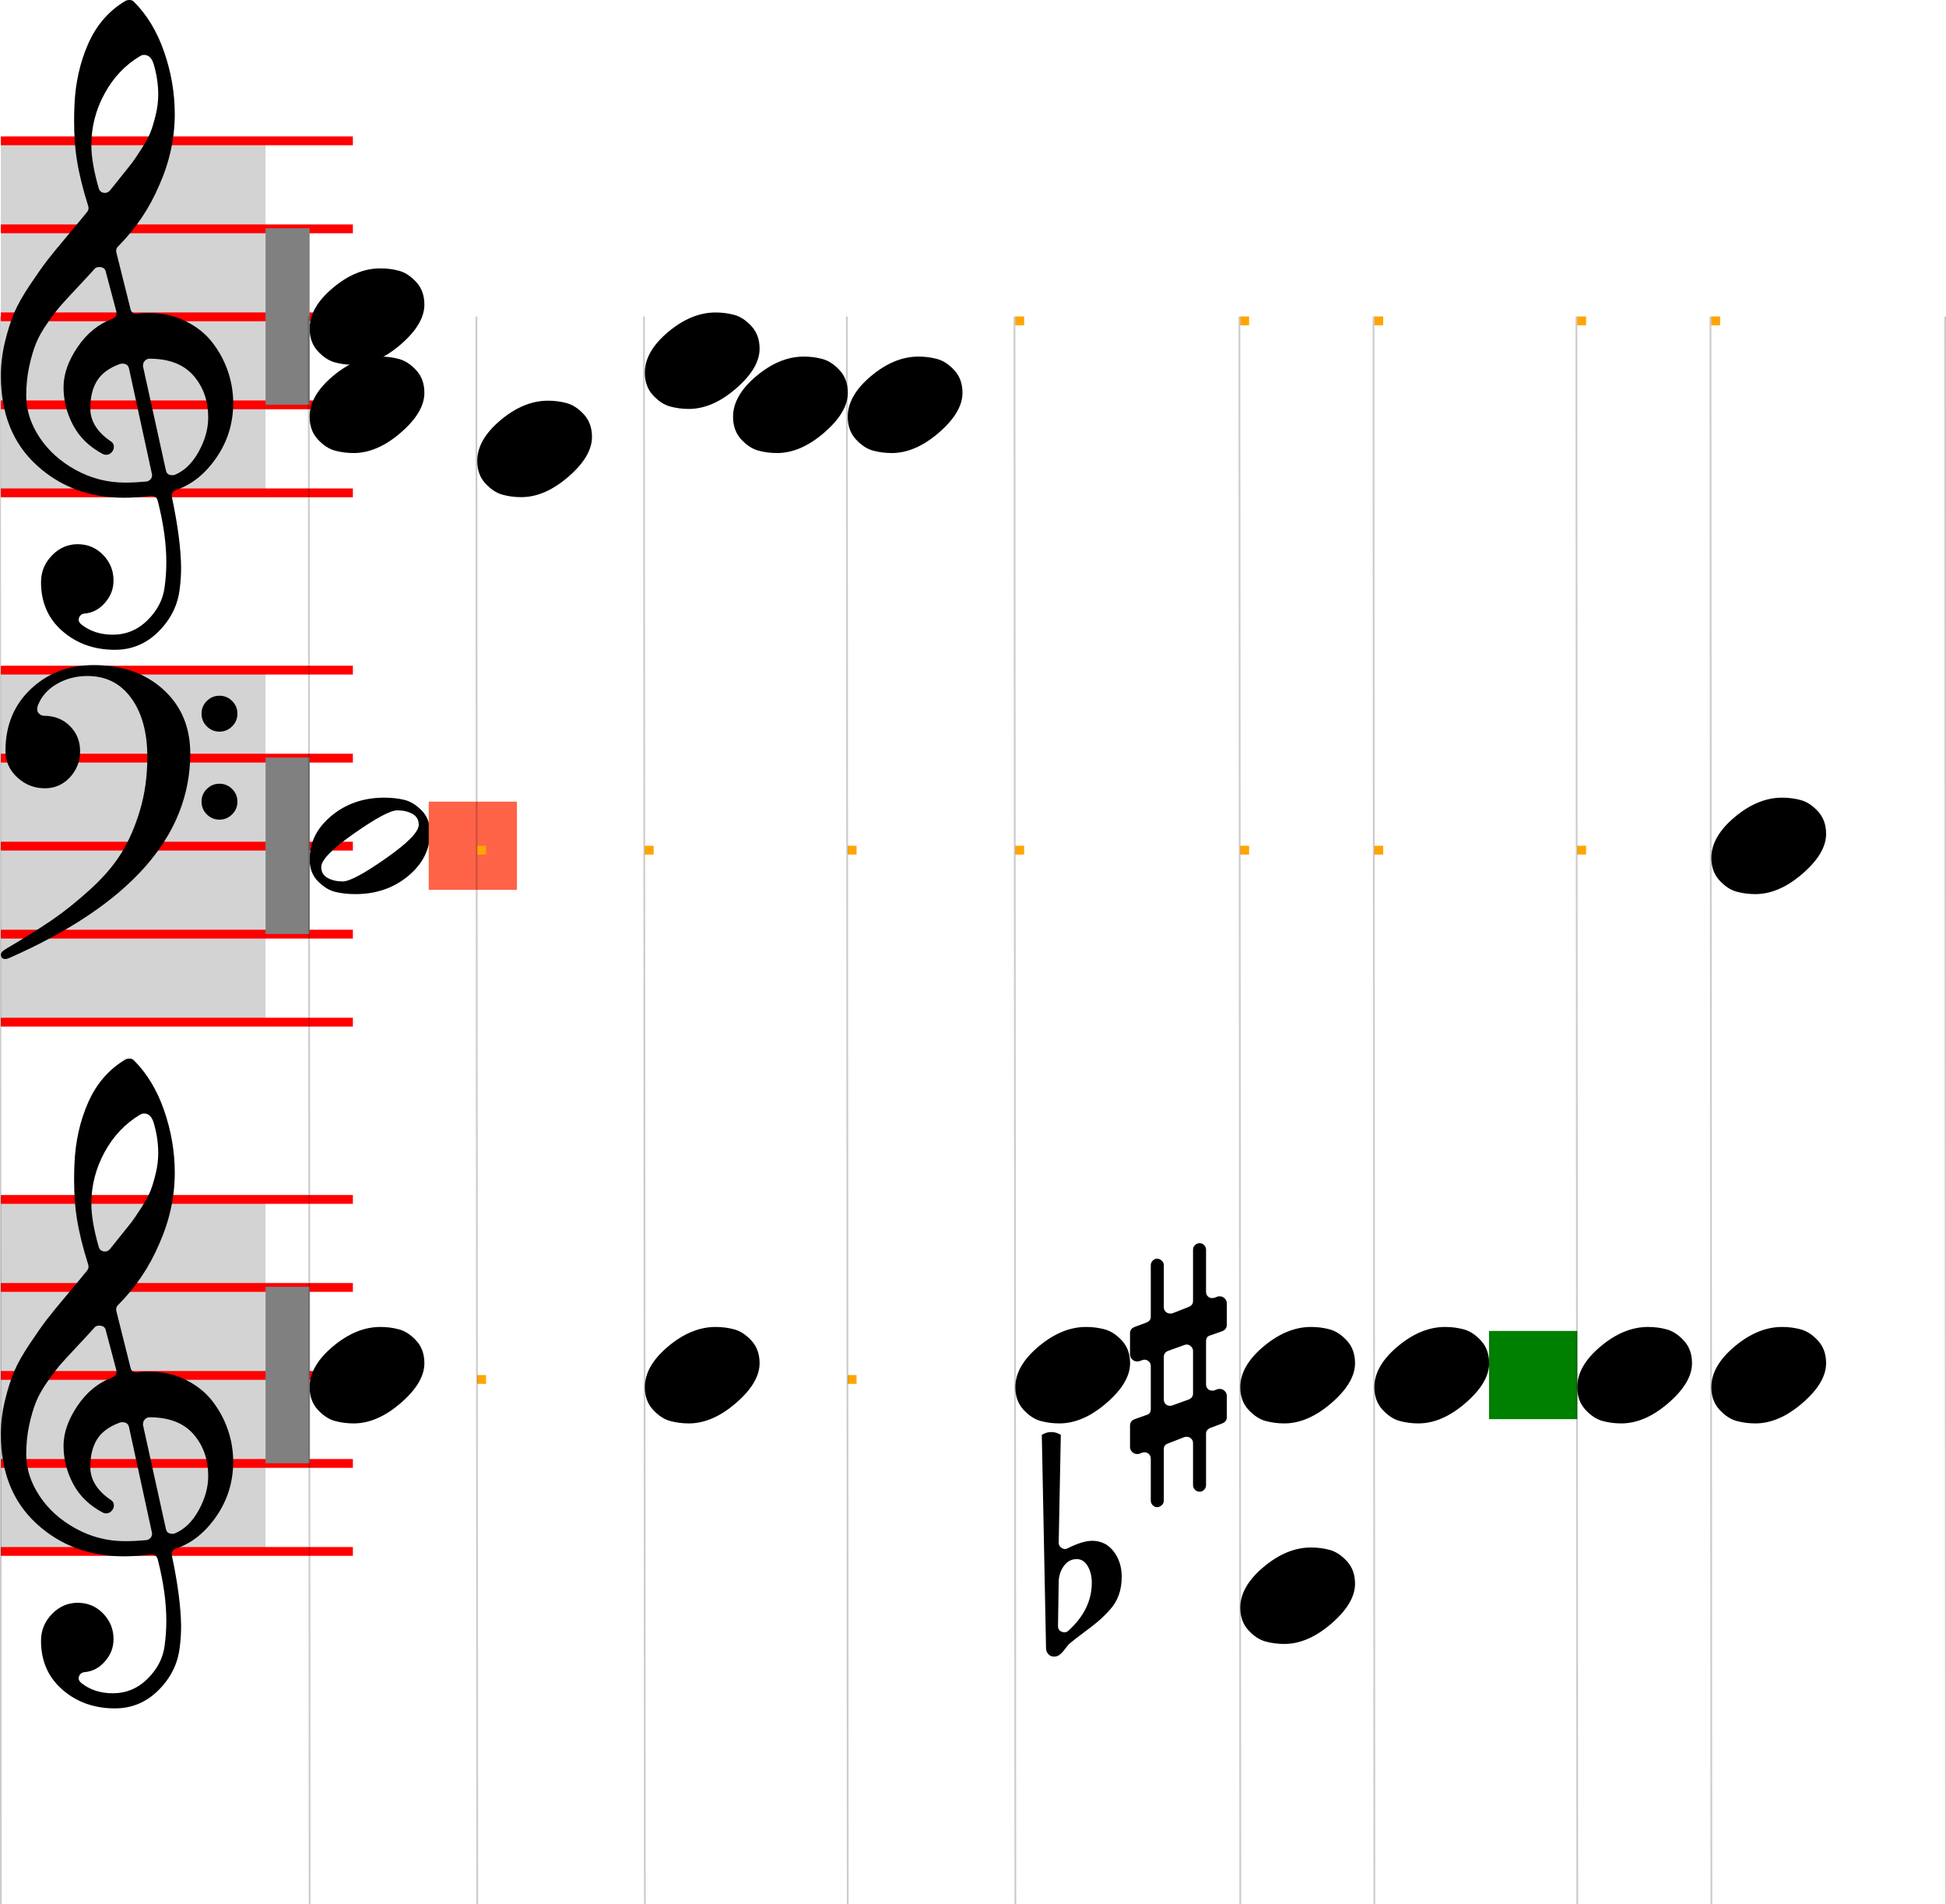 <svg xmlns="http://www.w3.org/2000/svg" xmlns:xlink="http://www.w3.org/1999/xlink" width="220.6" height="215.874" viewBox="0 0 220.6 215.874">
    <rect x="0" y="0" width="220.6" height="215.874" fill="white"/>
    <rect x="0.1" y="15.874" width="30" height="40" fill="lightgray"/>
    <path d="M 0.1 56.368 L 0.1 55.37 L 40.003 55.37 L 40.003 56.368 L 0.1 56.368 Z M 0.1 46.392 L 0.1 45.394 L 40.003 45.394 L 40.003 46.392 L 0.1 46.392 Z M 0.1 36.416 L 0.1 35.418 L 40.003 35.418 L 40.003 36.416 L 0.1 36.416 Z M 0.1 26.44 L 0.1 25.443 L 40.003 25.443 L 40.003 26.44 L 0.1 26.44 Z M 0.1 16.464 L 0.1 15.467 L 40.003 15.467 L 40.003 16.464 L 0.1 16.464 Z " fill="red"/>
    <path d="M 9.996 23.343 Q 9.078 20.43 8.719 18.156 Q 8.4 16.241 8.4 13.687 Q 8.4 12.809 8.44 11.931 Q 8.599 8.14 9.996 4.968 Q 11.393 1.796 14.186 0.12 Q 14.385 0 14.705 0 Q 14.984 0 15.183 0.2 Q 17.418 2.434 18.615 5.906 Q 19.812 9.377 19.812 12.929 Q 19.812 17.039 18.056 20.989 Q 16.381 24.94 13.348 27.972 Q 13.108 28.212 13.188 28.611 L 14.784 34.995 Q 14.904 35.634 15.582 35.554 Q 16.221 35.474 16.819 35.474 Q 19.134 35.474 21.009 36.392 Q 22.885 37.31 24.042 38.786 Q 25.199 40.262 25.818 42.038 Q 26.436 43.814 26.436 45.689 Q 26.436 49.121 24.521 51.894 Q 22.605 54.667 19.932 55.545 Q 19.373 55.745 19.493 56.383 Q 20.491 61.092 20.53 64.324 Q 20.53 65.561 20.371 66.758 Q 20.052 69.511 17.977 71.586 Q 15.902 73.661 13.029 73.661 Q 9.517 73.661 7.083 71.547 Q 4.649 69.432 4.649 66 Q 4.649 64.244 5.886 62.967 Q 7.123 61.69 8.799 61.69 Q 10.515 61.69 11.692 62.907 Q 12.869 64.125 12.869 65.8 Q 12.869 67.237 11.911 68.314 Q 10.954 69.432 9.597 69.551 Q 9.118 69.591 8.959 70.03 Q 8.799 70.469 9.278 70.828 Q 10.714 71.946 12.789 71.946 Q 15.064 71.946 16.72 70.31 Q 18.376 68.674 18.655 66.599 Q 18.855 65.162 18.855 63.726 Q 18.855 60.613 17.897 56.822 Q 17.737 56.144 17.019 56.224 Q 15.423 56.423 14.066 56.423 Q 8.16 56.423 4.13 52.712 Q 0.1 49.001 0.1 42.617 Q 0.1 40.661 0.559 38.766 Q 1.018 36.871 1.596 35.494 Q 2.175 34.117 3.392 32.302 Q 4.609 30.486 5.347 29.528 Q 6.085 28.571 7.682 26.675 Q 9.278 24.78 9.876 24.022 Q 10.116 23.742 9.996 23.343 Z M 16.221 41.579 L 18.815 53.351 Q 18.934 53.869 19.533 53.869 Q 19.693 53.869 19.812 53.83 Q 21.448 53.151 22.526 51.196 Q 23.603 49.241 23.603 47.325 Q 23.603 44.532 21.967 42.617 Q 20.291 40.661 16.939 40.661 Q 16.66 40.661 16.44 40.881 Q 16.221 41.1 16.221 41.38 Q 16.181 41.499 16.221 41.579 Z M 10.714 30.486 Q 10.076 31.204 8.819 32.541 Q 7.562 33.878 6.943 34.576 Q 6.325 35.274 5.427 36.551 Q 4.529 37.828 4.09 38.906 Q 3.651 39.983 3.312 41.539 Q 2.973 43.096 2.973 44.851 Q 2.973 47.285 4.469 49.56 Q 5.966 51.834 8.579 53.271 Q 11.193 54.707 14.186 54.707 Q 15.263 54.707 16.58 54.588 Q 16.899 54.548 17.099 54.288 Q 17.298 54.029 17.218 53.71 L 14.625 41.779 Q 14.505 41.22 13.867 41.22 Q 13.747 41.22 13.587 41.26 Q 11.752 41.938 10.994 43.175 Q 10.235 44.412 10.235 46.288 Q 10.235 48.482 12.63 50.079 Q 12.909 50.278 12.909 50.677 Q 12.909 50.996 12.65 51.276 Q 12.39 51.555 12.031 51.555 Q 11.832 51.555 11.672 51.475 Q 9.397 50.278 8.3 48.223 Q 7.203 46.168 7.203 43.894 Q 7.203 41.699 8.779 39.365 Q 10.355 37.03 12.709 36.152 Q 13.308 35.913 13.188 35.314 L 11.991 30.805 Q 11.911 30.366 11.433 30.287 Q 10.954 30.207 10.714 30.486 Z M 17.418 7.262 Q 17.099 6.225 16.341 6.225 Q 16.101 6.225 15.902 6.345 Q 13.348 7.861 11.852 10.614 Q 10.355 13.368 10.355 16.44 Q 10.355 18.435 11.193 21.348 Q 11.313 21.787 11.792 21.867 Q 12.191 21.907 12.47 21.588 Q 12.59 21.428 13.607 20.171 Q 14.625 18.914 14.944 18.495 Q 15.263 18.076 16.021 16.899 Q 16.78 15.722 17.079 14.944 Q 17.378 14.166 17.657 13.008 Q 17.937 11.851 17.937 10.694 Q 17.937 9.018 17.418 7.262 Z " fill="black"/>
    <path d="M 35.1 37.245 Q 35.1 34.851 37.734 32.637 Q 40.367 30.422 43.121 30.422 Q 44.238 30.422 45.255 30.701 Q 46.273 30.981 47.191 31.978 Q 48.108 32.976 48.108 34.532 Q 48.108 36.727 45.435 39.041 Q 42.761 41.356 40.088 41.356 Q 38.971 41.356 37.953 41.076 Q 36.936 40.797 36.018 39.799 Q 35.1 38.802 35.1 37.245 Z " fill="black"/>
    <path d="M 35.1 47.245 Q 35.1 44.851 37.734 42.637 Q 40.367 40.422 43.121 40.422 Q 44.238 40.422 45.255 40.701 Q 46.273 40.981 47.191 41.978 Q 48.108 42.976 48.108 44.532 Q 48.108 46.727 45.435 49.041 Q 42.761 51.356 40.088 51.356 Q 38.971 51.356 37.953 51.076 Q 36.936 50.797 36.018 49.799 Q 35.1 48.802 35.1 47.245 Z " fill="black"/>
    <rect x="30.1" y="25.874" width="5" height="20" fill="gray"/>
    <path d="M 54.1 52.245 Q 54.1 49.851 56.734 47.637 Q 59.367 45.422 62.121 45.422 Q 63.238 45.422 64.255 45.701 Q 65.273 45.981 66.191 46.978 Q 67.108 47.976 67.108 49.532 Q 67.108 51.727 64.435 54.041 Q 61.761 56.356 59.088 56.356 Q 57.971 56.356 56.953 56.076 Q 55.936 55.797 55.018 54.799 Q 54.1 53.802 54.1 52.245 Z " fill="black"/>
    <path d="M 73.1 42.245 Q 73.1 39.851 75.734 37.637 Q 78.367 35.422 81.121 35.422 Q 82.238 35.422 83.255 35.701 Q 84.273 35.981 85.191 36.978 Q 86.108 37.976 86.108 39.532 Q 86.108 41.727 83.435 44.041 Q 80.761 46.356 78.088 46.356 Q 76.971 46.356 75.953 46.076 Q 74.936 45.797 74.018 44.799 Q 73.1 43.802 73.1 42.245 Z " fill="black"/>
    <path d="M 83.1 47.245 Q 83.1 44.851 85.734 42.637 Q 88.367 40.422 91.121 40.422 Q 92.238 40.422 93.255 40.701 Q 94.273 40.981 95.191 41.978 Q 96.108 42.976 96.108 44.532 Q 96.108 46.727 93.435 49.041 Q 90.761 51.356 88.088 51.356 Q 86.971 51.356 85.953 51.076 Q 84.936 50.797 84.018 49.799 Q 83.1 48.802 83.1 47.245 Z " fill="black"/>
    <path d="M 96.1 47.245 Q 96.1 44.851 98.734 42.637 Q 101.367 40.422 104.121 40.422 Q 105.238 40.422 106.255 40.701 Q 107.273 40.981 108.191 41.978 Q 109.108 42.976 109.108 44.532 Q 109.108 46.727 106.435 49.041 Q 103.761 51.356 101.088 51.356 Q 99.971 51.356 98.953 51.076 Q 97.936 50.797 97.018 49.799 Q 96.1 48.802 96.1 47.245 Z " fill="black"/>
    <rect x="115.1" y="35.874" width="1" height="1" fill="orange"/>
    <rect x="140.6" y="35.874" width="1" height="1" fill="orange"/>
    <rect x="155.8" y="35.874" width="1" height="1" fill="orange"/>
    <rect x="178.8" y="35.874" width="1" height="1" fill="orange"/>
    <rect x="194" y="35.874" width="1" height="1" fill="orange"/>
    <rect x="0.1" y="75.874" width="30" height="40" fill="lightgray"/>
    <path d="M 0.1 116.368 L 0.1 115.37 L 40.003 115.37 L 40.003 116.368 L 0.1 116.368 Z M 0.1 106.392 L 0.1 105.394 L 40.003 105.394 L 40.003 106.392 L 0.1 106.392 Z M 0.1 96.416 L 0.1 95.418 L 40.003 95.418 L 40.003 96.416 L 0.1 96.416 Z M 0.1 86.44 L 0.1 85.443 L 40.003 85.443 L 40.003 86.44 L 0.1 86.44 Z M 0.1 76.464 L 0.1 75.467 L 40.003 75.467 L 40.003 76.464 L 0.1 76.464 Z " fill="red"/>
    <path d="M 22.845 90.877 Q 22.845 90.039 23.443 89.44 Q 24.042 88.842 24.88 88.842 Q 25.718 88.842 26.316 89.44 Q 26.915 90.039 26.915 90.877 Q 26.915 91.715 26.316 92.313 Q 25.718 92.912 24.88 92.912 Q 24.042 92.912 23.443 92.313 Q 22.845 91.715 22.845 90.877 Z M 22.845 80.901 Q 22.845 80.063 23.443 79.464 Q 24.042 78.866 24.88 78.866 Q 25.718 78.866 26.316 79.464 Q 26.915 80.063 26.915 80.901 Q 26.915 81.739 26.316 82.337 Q 25.718 82.936 24.88 82.936 Q 24.042 82.936 23.443 82.337 Q 22.845 81.739 22.845 80.901 Z M 4.968 81.14 Q 6.764 81.14 7.921 82.297 Q 9.078 83.455 9.078 85.131 Q 9.078 86.886 7.921 88.123 Q 6.764 89.36 5.088 89.36 Q 3.292 89.36 1.956 88.123 Q 0.619 86.886 0.619 85.131 Q 0.619 80.821 3.492 78.108 Q 6.365 75.394 10.634 75.394 Q 15.463 75.394 18.515 78.167 Q 21.568 80.941 21.568 85.41 Q 21.568 99.536 1.058 108.594 Q 0.778 108.713 0.619 108.713 Q 0.1 108.713 0.1 108.195 Q 0.1 107.915 0.619 107.596 Q 3.811 105.721 5.906 104.284 Q 8.001 102.848 10.235 100.813 Q 12.47 98.778 13.747 96.722 Q 15.024 94.667 15.862 91.874 Q 16.7 89.081 16.7 85.809 Q 16.7 81.659 14.884 79.145 Q 13.069 76.631 9.916 76.631 Q 8.001 76.631 6.445 77.529 Q 4.888 78.427 4.29 79.983 Q 4.13 80.502 4.33 80.781 Q 4.609 81.14 4.968 81.14 Z " fill="black"/>
    <path d="M 45.036 91.859 Q 43.879 91.859 40.148 94.472 Q 36.417 97.086 36.417 98.283 Q 36.417 99.121 37.135 99.52 Q 37.853 99.919 38.851 99.919 Q 40.008 99.919 43.739 97.305 Q 47.47 94.692 47.47 93.495 Q 47.47 92.657 46.752 92.258 Q 46.033 91.859 45.036 91.859 Z M 35.1 97.405 Q 35.1 94.532 37.574 92.477 Q 40.048 90.422 43.559 90.422 Q 44.757 90.422 45.794 90.661 Q 46.832 90.901 47.789 91.859 Q 48.747 92.816 48.747 94.372 Q 48.747 97.245 46.273 99.3 Q 43.799 101.356 40.287 101.356 Q 39.09 101.356 38.053 101.116 Q 37.015 100.877 36.058 99.919 Q 35.1 98.961 35.1 97.405 Z " fill="black"/>
    <rect x="48.6" y="90.874" width="10" height="10" fill="tomato"/>
    <rect x="30.1" y="85.874" width="5" height="20" fill="gray"/>
    <rect x="54.1" y="95.874" width="1" height="1" fill="orange"/>
    <rect x="73.1" y="95.874" width="1" height="1" fill="orange"/>
    <rect x="96.1" y="95.874" width="1" height="1" fill="orange"/>
    <rect x="115.1" y="95.874" width="1" height="1" fill="orange"/>
    <rect x="140.6" y="95.874" width="1" height="1" fill="orange"/>
    <rect x="155.8" y="95.874" width="1" height="1" fill="orange"/>
    <rect x="178.8" y="95.874" width="1" height="1" fill="orange"/>
    <path d="M 194 97.245 Q 194 94.851 196.634 92.637 Q 199.267 90.422 202.021 90.422 Q 203.138 90.422 204.155 90.701 Q 205.173 90.981 206.091 91.978 Q 207.008 92.976 207.008 94.532 Q 207.008 96.727 204.335 99.041 Q 201.661 101.356 198.988 101.356 Q 197.871 101.356 196.853 101.076 Q 195.836 100.797 194.918 99.799 Q 194 98.802 194 97.245 Z " fill="black"/>
    <rect x="0.1" y="135.874" width="30" height="40" fill="lightgray"/>
    <path d="M 0.1 176.368 L 0.1 175.37 L 40.003 175.37 L 40.003 176.368 L 0.1 176.368 Z M 0.1 166.392 L 0.1 165.394 L 40.003 165.394 L 40.003 166.392 L 0.1 166.392 Z M 0.1 156.416 L 0.1 155.418 L 40.003 155.418 L 40.003 156.416 L 0.1 156.416 Z M 0.1 146.44 L 0.1 145.443 L 40.003 145.443 L 40.003 146.44 L 0.1 146.44 Z M 0.1 136.464 L 0.1 135.467 L 40.003 135.467 L 40.003 136.464 L 0.1 136.464 Z " fill="red"/>
    <path d="M 9.996 143.343 Q 9.078 140.43 8.719 138.156 Q 8.4 136.241 8.4 133.687 Q 8.4 132.809 8.44 131.931 Q 8.599 128.14 9.996 124.968 Q 11.393 121.796 14.186 120.12 Q 14.385 120 14.705 120 Q 14.984 120 15.183 120.2 Q 17.418 122.434 18.615 125.906 Q 19.812 129.377 19.812 132.929 Q 19.812 137.039 18.056 140.989 Q 16.381 144.94 13.348 147.972 Q 13.108 148.212 13.188 148.611 L 14.784 154.995 Q 14.904 155.634 15.582 155.554 Q 16.221 155.474 16.819 155.474 Q 19.134 155.474 21.009 156.392 Q 22.885 157.31 24.042 158.786 Q 25.199 160.262 25.818 162.038 Q 26.436 163.814 26.436 165.689 Q 26.436 169.121 24.521 171.894 Q 22.605 174.667 19.932 175.545 Q 19.373 175.745 19.493 176.383 Q 20.491 181.092 20.53 184.324 Q 20.53 185.561 20.371 186.758 Q 20.052 189.511 17.977 191.586 Q 15.902 193.661 13.029 193.661 Q 9.517 193.661 7.083 191.547 Q 4.649 189.432 4.649 186 Q 4.649 184.244 5.886 182.967 Q 7.123 181.69 8.799 181.69 Q 10.515 181.69 11.692 182.907 Q 12.869 184.125 12.869 185.8 Q 12.869 187.237 11.911 188.314 Q 10.954 189.432 9.597 189.551 Q 9.118 189.591 8.959 190.03 Q 8.799 190.469 9.278 190.828 Q 10.714 191.946 12.789 191.946 Q 15.064 191.946 16.72 190.31 Q 18.376 188.674 18.655 186.599 Q 18.855 185.162 18.855 183.726 Q 18.855 180.613 17.897 176.822 Q 17.737 176.144 17.019 176.224 Q 15.423 176.423 14.066 176.423 Q 8.16 176.423 4.13 172.712 Q 0.1 169.001 0.1 162.617 Q 0.1 160.661 0.559 158.766 Q 1.018 156.871 1.596 155.494 Q 2.175 154.117 3.392 152.302 Q 4.609 150.486 5.347 149.528 Q 6.085 148.571 7.682 146.675 Q 9.278 144.78 9.876 144.022 Q 10.116 143.742 9.996 143.343 Z M 16.221 161.579 L 18.815 173.351 Q 18.934 173.869 19.533 173.869 Q 19.693 173.869 19.812 173.829 Q 21.448 173.151 22.526 171.196 Q 23.603 169.241 23.603 167.325 Q 23.603 164.532 21.967 162.617 Q 20.291 160.661 16.939 160.661 Q 16.66 160.661 16.44 160.881 Q 16.221 161.1 16.221 161.38 Q 16.181 161.499 16.221 161.579 Z M 10.714 150.486 Q 10.076 151.204 8.819 152.541 Q 7.562 153.878 6.943 154.576 Q 6.325 155.274 5.427 156.551 Q 4.529 157.828 4.09 158.906 Q 3.651 159.983 3.312 161.539 Q 2.973 163.096 2.973 164.851 Q 2.973 167.285 4.469 169.56 Q 5.966 171.834 8.579 173.271 Q 11.193 174.707 14.186 174.707 Q 15.263 174.707 16.58 174.588 Q 16.899 174.548 17.099 174.288 Q 17.298 174.029 17.218 173.71 L 14.625 161.779 Q 14.505 161.22 13.867 161.22 Q 13.747 161.22 13.587 161.26 Q 11.752 161.938 10.994 163.175 Q 10.235 164.412 10.235 166.288 Q 10.235 168.482 12.63 170.079 Q 12.909 170.278 12.909 170.677 Q 12.909 170.996 12.65 171.276 Q 12.39 171.555 12.031 171.555 Q 11.832 171.555 11.672 171.475 Q 9.397 170.278 8.3 168.223 Q 7.203 166.168 7.203 163.894 Q 7.203 161.699 8.779 159.365 Q 10.355 157.03 12.709 156.152 Q 13.308 155.913 13.188 155.314 L 11.991 150.805 Q 11.911 150.366 11.433 150.287 Q 10.954 150.207 10.714 150.486 Z M 17.418 127.262 Q 17.099 126.225 16.341 126.225 Q 16.101 126.225 15.902 126.345 Q 13.348 127.861 11.852 130.614 Q 10.355 133.368 10.355 136.44 Q 10.355 138.435 11.193 141.348 Q 11.313 141.787 11.792 141.867 Q 12.191 141.907 12.47 141.588 Q 12.59 141.428 13.607 140.171 Q 14.625 138.914 14.944 138.495 Q 15.263 138.076 16.021 136.899 Q 16.78 135.722 17.079 134.944 Q 17.378 134.166 17.657 133.008 Q 17.937 131.851 17.937 130.694 Q 17.937 129.018 17.418 127.262 Z " fill="black"/>
    <path d="M 35.1 157.245 Q 35.1 154.851 37.734 152.637 Q 40.367 150.422 43.121 150.422 Q 44.238 150.422 45.255 150.701 Q 46.273 150.981 47.191 151.978 Q 48.108 152.976 48.108 154.532 Q 48.108 156.727 45.435 159.041 Q 42.761 161.356 40.088 161.356 Q 38.971 161.356 37.953 161.076 Q 36.936 160.797 36.018 159.799 Q 35.1 158.802 35.1 157.245 Z " fill="black"/>
    <rect x="30.1" y="145.874" width="5" height="20" fill="gray"/>
    <rect x="54.1" y="155.874" width="1" height="1" fill="orange"/>
    <path d="M 73.1 157.245 Q 73.1 154.851 75.734 152.637 Q 78.367 150.422 81.121 150.422 Q 82.238 150.422 83.255 150.701 Q 84.273 150.981 85.191 151.978 Q 86.108 152.976 86.108 154.532 Q 86.108 156.727 83.435 159.041 Q 80.761 161.356 78.088 161.356 Q 76.971 161.356 75.953 161.076 Q 74.936 160.797 74.018 159.799 Q 73.1 158.802 73.1 157.245 Z " fill="black"/>
    <rect x="96.1" y="155.874" width="1" height="1" fill="orange"/>
    <path d="M 115.1 157.245 Q 115.1 154.851 117.734 152.637 Q 120.367 150.422 123.121 150.422 Q 124.238 150.422 125.255 150.701 Q 126.273 150.981 127.191 151.978 Q 128.108 152.976 128.108 154.532 Q 128.108 156.727 125.435 159.041 Q 122.761 161.356 120.088 161.356 Q 118.971 161.356 117.953 161.076 Q 116.936 160.797 116.018 159.799 Q 115.1 158.802 115.1 157.245 Z " fill="black"/>
    <path d="M 140.6 157.245 Q 140.6 154.851 143.234 152.637 Q 145.867 150.422 148.621 150.422 Q 149.738 150.422 150.755 150.701 Q 151.773 150.981 152.691 151.978 Q 153.608 152.976 153.608 154.532 Q 153.608 156.727 150.935 159.041 Q 148.261 161.356 145.588 161.356 Q 144.471 161.356 143.453 161.076 Q 142.436 160.797 141.518 159.799 Q 140.6 158.802 140.6 157.245 Z " fill="black"/>
    <path d="M 140.6 182.245 Q 140.6 179.851 143.234 177.637 Q 145.867 175.422 148.621 175.422 Q 149.738 175.422 150.755 175.701 Q 151.773 175.981 152.691 176.978 Q 153.608 177.976 153.608 179.532 Q 153.608 181.727 150.935 184.041 Q 148.261 186.356 145.588 186.356 Q 144.471 186.356 143.453 186.076 Q 142.436 185.797 141.518 184.799 Q 140.6 183.802 140.6 182.245 Z " fill="black"/>
    <path d="M 136.719 152.058 L 136.719 156.926 Q 136.719 157.245 136.919 157.445 Q 137.118 157.644 137.437 157.644 Q 137.557 157.644 137.677 157.605 L 137.996 157.485 Q 138.116 157.445 138.275 157.445 Q 138.595 157.445 138.834 157.684 Q 139.073 157.924 139.073 158.243 L 139.073 160.637 Q 139.073 161.156 138.555 161.356 L 137.198 161.874 Q 136.719 162.074 136.719 162.513 L 136.719 168.339 Q 136.719 168.658 136.5 168.877 Q 136.28 169.097 136.001 169.097 Q 135.682 169.097 135.462 168.877 Q 135.243 168.658 135.243 168.339 L 135.243 163.59 Q 135.243 163.271 135.023 163.071 Q 134.804 162.872 134.524 162.872 Q 134.365 162.872 134.245 162.912 L 132.41 163.63 Q 131.931 163.79 131.931 164.268 L 131.931 170.094 Q 131.931 170.414 131.691 170.633 Q 131.452 170.852 131.173 170.852 Q 130.893 170.852 130.674 170.633 Q 130.454 170.414 130.454 170.094 L 130.454 165.346 Q 130.454 165.027 130.235 164.827 Q 130.015 164.628 129.736 164.628 Q 129.616 164.628 129.497 164.667 L 129.177 164.787 Q 129.098 164.827 128.898 164.827 Q 128.579 164.827 128.339 164.588 Q 128.1 164.348 128.1 164.029 L 128.1 161.635 Q 128.1 161.076 128.619 160.877 L 129.975 160.398 Q 130.454 160.278 130.454 159.719 L 130.454 154.851 Q 130.454 154.532 130.235 154.333 Q 130.015 154.133 129.736 154.133 Q 129.616 154.133 129.537 154.173 L 129.177 154.293 Q 129.098 154.333 128.898 154.333 Q 128.579 154.333 128.339 154.093 Q 128.1 153.854 128.1 153.534 L 128.1 151.14 Q 128.1 150.622 128.619 150.422 L 130.015 149.903 Q 130.454 149.704 130.454 149.265 L 130.454 143.439 Q 130.454 143.12 130.674 142.9 Q 130.893 142.681 131.173 142.681 Q 131.452 142.681 131.691 142.9 Q 131.931 143.12 131.931 143.439 L 131.931 148.187 Q 131.931 148.507 132.15 148.706 Q 132.37 148.906 132.689 148.906 Q 132.809 148.906 132.928 148.866 L 134.764 148.148 Q 135.243 147.948 135.243 147.469 L 135.243 141.683 Q 135.243 141.364 135.462 141.144 Q 135.682 140.925 136.001 140.925 Q 136.28 140.925 136.5 141.144 Q 136.719 141.364 136.719 141.683 L 136.719 146.472 Q 136.719 146.751 136.919 146.95 Q 137.118 147.15 137.397 147.15 Q 137.517 147.15 137.677 147.11 L 137.996 146.99 Q 138.076 146.95 138.275 146.95 Q 138.595 146.95 138.834 147.19 Q 139.073 147.429 139.073 147.748 L 139.073 150.143 Q 139.073 150.701 138.555 150.901 L 137.198 151.38 Q 136.719 151.499 136.719 152.058 Z M 135.243 157.964 L 135.243 153.135 Q 135.243 152.856 135.023 152.637 Q 134.804 152.417 134.524 152.417 Q 134.405 152.417 134.285 152.457 L 132.41 153.135 Q 131.931 153.335 131.931 153.814 L 131.931 158.642 Q 131.931 158.961 132.13 159.161 Q 132.33 159.36 132.649 159.36 Q 132.769 159.36 132.888 159.32 L 134.764 158.642 Q 135.243 158.443 135.243 157.964 Z " fill="black"/>
    <path d="M 119.936 184.32 Q 119.936 184.799 120.335 184.959 Q 120.813 185.158 121.133 184.839 Q 123.766 182.445 123.766 179.412 Q 123.766 178.335 123.307 177.537 Q 122.848 176.739 122.05 176.739 Q 121.173 176.739 120.614 177.497 Q 120.055 178.255 120.015 179.253 L 119.936 184.32 Z M 121.053 175.502 Q 122.729 174.664 123.806 174.664 Q 125.322 174.664 126.24 175.861 Q 127.158 177.058 127.158 178.734 Q 127.158 179.891 126.819 180.829 Q 126.48 181.767 125.761 182.545 Q 125.043 183.323 124.425 183.842 Q 123.806 184.36 122.809 185.099 Q 121.811 185.837 121.292 186.276 Q 121.093 186.435 120.774 186.874 Q 120.454 187.313 120.155 187.553 Q 119.856 187.792 119.497 187.792 Q 119.098 187.792 118.838 187.513 Q 118.579 187.233 118.579 186.794 L 118.1 162.653 Q 118.619 162.334 119.177 162.334 Q 119.736 162.334 120.255 162.653 L 120.015 174.863 Q 120.015 175.262 120.335 175.462 Q 120.694 175.701 121.053 175.502 Z " fill="black"/>
    <path d="M 155.8 157.245 Q 155.8 154.851 158.434 152.637 Q 161.067 150.422 163.821 150.422 Q 164.938 150.422 165.955 150.701 Q 166.973 150.981 167.891 151.978 Q 168.808 152.976 168.808 154.532 Q 168.808 156.727 166.135 159.041 Q 163.461 161.356 160.788 161.356 Q 159.671 161.356 158.653 161.076 Q 157.636 160.797 156.718 159.799 Q 155.8 158.802 155.8 157.245 Z " fill="black"/>
    <rect x="168.8" y="150.874" width="10" height="10" fill="green"/>
    <path d="M 178.8 157.245 Q 178.8 154.851 181.434 152.637 Q 184.067 150.422 186.821 150.422 Q 187.938 150.422 188.955 150.701 Q 189.973 150.981 190.891 151.978 Q 191.808 152.976 191.808 154.532 Q 191.808 156.727 189.135 159.041 Q 186.461 161.356 183.788 161.356 Q 182.671 161.356 181.653 161.076 Q 180.636 160.797 179.718 159.799 Q 178.8 158.802 178.8 157.245 Z " fill="black"/>
    <path d="M 194 157.245 Q 194 154.851 196.634 152.637 Q 199.267 150.422 202.021 150.422 Q 203.138 150.422 204.155 150.701 Q 205.173 150.981 206.091 151.978 Q 207.008 152.976 207.008 154.532 Q 207.008 156.727 204.335 159.041 Q 201.661 161.356 198.988 161.356 Q 197.871 161.356 196.853 161.076 Q 195.836 160.797 194.918 159.799 Q 194 158.802 194 157.245 Z " fill="black"/>
    <line x1="0" y1="35.874" x2="0.1" y2="215.874" stroke="rgba(0,0,0,0.2)" stroke-width="0.2"/>
    <line x1="35" y1="35.874" x2="35.1" y2="215.874" stroke="rgba(0,0,0,0.2)" stroke-width="0.2"/>
    <line x1="54" y1="35.874" x2="54.1" y2="215.874" stroke="rgba(0,0,0,0.2)" stroke-width="0.2"/>
    <line x1="73" y1="35.874" x2="73.1" y2="215.874" stroke="rgba(0,0,0,0.2)" stroke-width="0.2"/>
    <line x1="96" y1="35.874" x2="96.1" y2="215.874" stroke="rgba(0,0,0,0.2)" stroke-width="0.2"/>
    <line x1="115" y1="35.874" x2="115.1" y2="215.874" stroke="rgba(0,0,0,0.2)" stroke-width="0.2"/>
    <line x1="140.5" y1="35.874" x2="140.6" y2="215.874" stroke="rgba(0,0,0,0.2)" stroke-width="0.2"/>
    <line x1="155.7" y1="35.874" x2="155.8" y2="215.874" stroke="rgba(0,0,0,0.2)" stroke-width="0.2"/>
    <line x1="178.7" y1="35.874" x2="178.8" y2="215.874" stroke="rgba(0,0,0,0.2)" stroke-width="0.2"/>
    <line x1="193.9" y1="35.874" x2="194" y2="215.874" stroke="rgba(0,0,0,0.2)" stroke-width="0.2"/>
    <line x1="220.5" y1="35.874" x2="220.6" y2="215.874" stroke="rgba(0,0,0,0.2)" stroke-width="0.2"/>
</svg>
